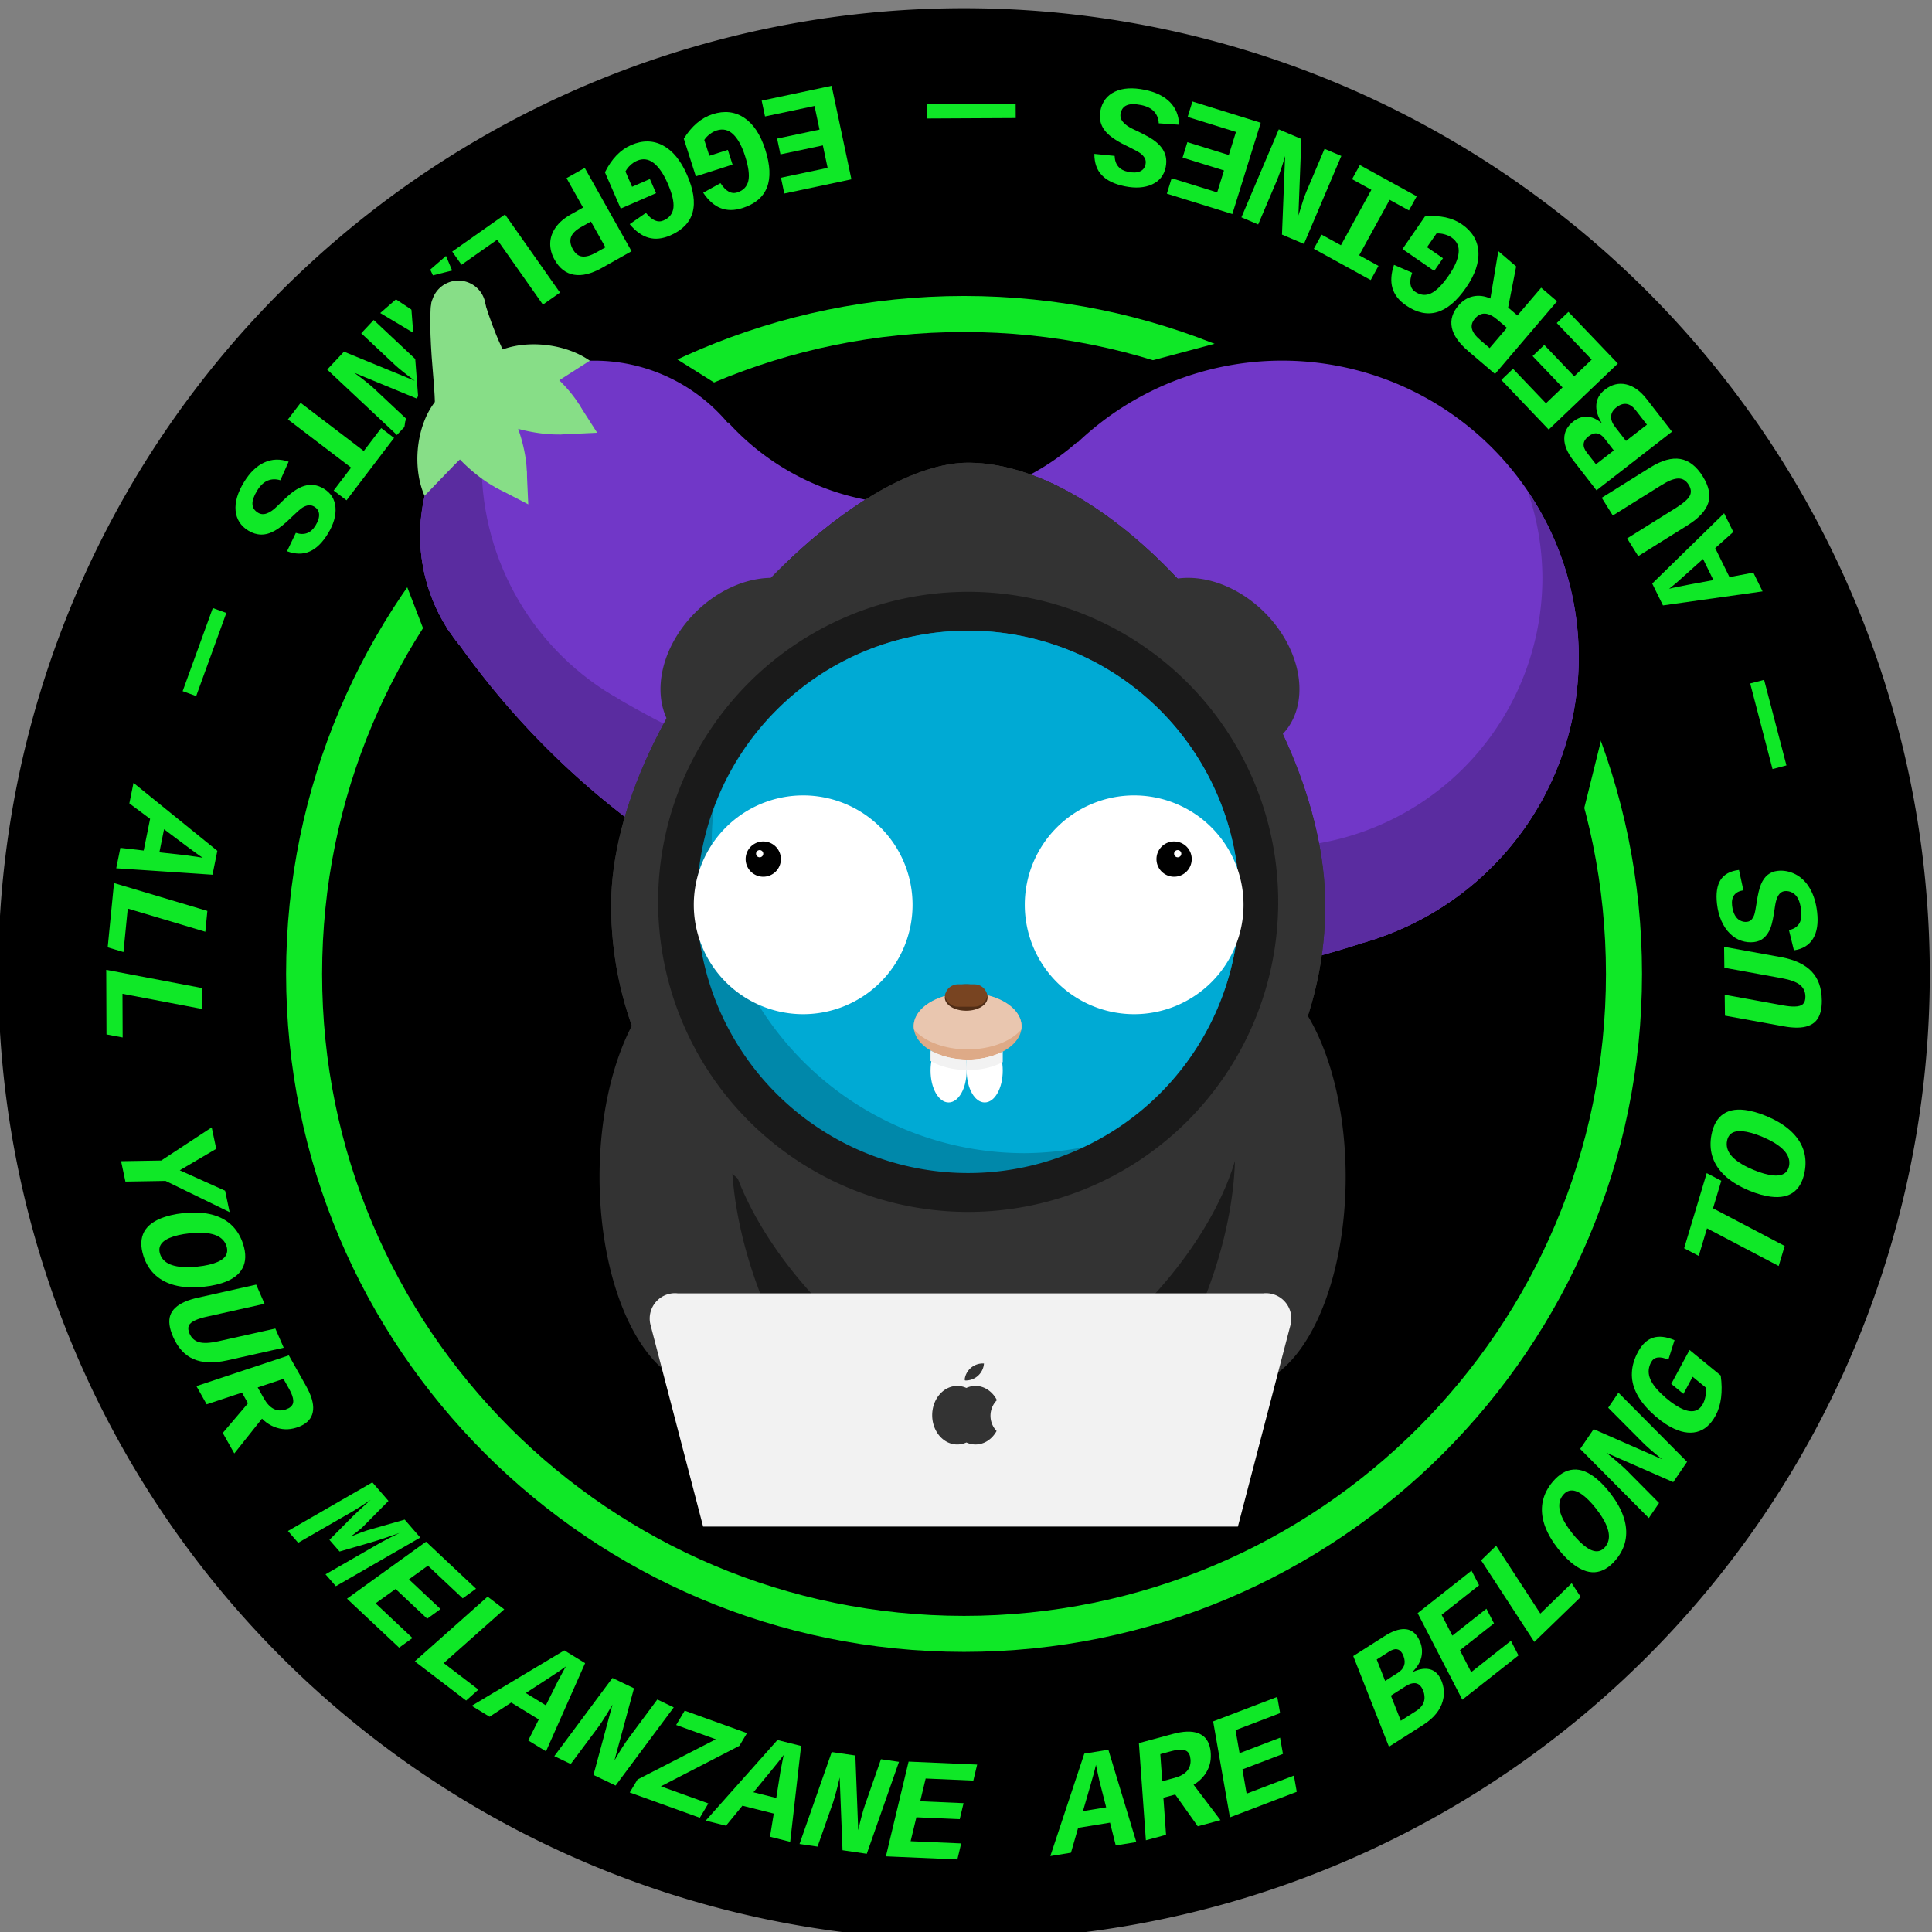<?xml version="1.0" encoding="UTF-8" standalone="no"?>
<!-- Created with Inkscape (http://www.inkscape.org/) -->

<svg
   xmlns:dc="http://purl.org/dc/elements/1.1/"
   xmlns:cc="http://creativecommons.org/ns#"
   xmlns:rdf="http://www.w3.org/1999/02/22-rdf-syntax-ns#"
   xmlns:svg="http://www.w3.org/2000/svg"
   xmlns="http://www.w3.org/2000/svg"
   xmlns:sodipodi="http://sodipodi.sourceforge.net/DTD/sodipodi-0.dtd"
   xmlns:inkscape="http://www.inkscape.org/namespaces/inkscape"
   version="1.1"
   id="svg2"
   xml:space="preserve"
   width="61.501"
   height="61.501"
   viewBox="0 0 61.501 61.501"
   sodipodi:docname="all_your_melanzane_emboldened.svg"
   inkscape:version="0.92.1 r15371"><rect x="0" y="0" width="61.501" height="61.501" fill="#808080" stroke="none"/><defs
     id="defs6" /><sodipodi:namedview
     pagecolor="#ffffff"
     bordercolor="#666666"
     borderopacity="1"
     objecttolerance="10"
     gridtolerance="10"
     guidetolerance="10"
     inkscape:pageopacity="0"
     inkscape:pageshadow="2"
     inkscape:window-width="1707"
     inkscape:window-height="937"
     id="namedview4"
     showgrid="false"
     showguides="true"
     inkscape:guide-bbox="true"
     inkscape:zoom="0.48094022"
     inkscape:cx="295.00187"
     inkscape:cy="237.33957"
     inkscape:window-x="-8"
     inkscape:window-y="-8"
     inkscape:window-maximized="1"
     inkscape:current-layer="g10"
     inkscape:snap-global="true"
     fit-margin-top="0"
     fit-margin-left="0"
     fit-margin-right="0"
     fit-margin-bottom="0"
     inkscape:snap-object-midpoints="true"><sodipodi:guide
       position="-605.299,-380.926"
       orientation="0,1"
       id="guide4771"
       inkscape:locked="false" /><sodipodi:guide
       position="198.299,-380.926"
       orientation="0,1"
       id="guide4791"
       inkscape:locked="false" /></sodipodi:namedview><g
     id="g10"
     inkscape:groupmode="layer"
     inkscape:label="CCF29012019"
     transform="matrix(1.333,0,0,-1.333,-221.087,1044.9)"><flowRoot
       xml:space="preserve"
       id="flowRoot4812"
       style="font-style:normal;font-weight:normal;font-size:40px;line-height:1;font-family:sans-serif;letter-spacing:0px;word-spacing:0px;fill:#000000;fill-opacity:1;stroke:none"><flowRegion
         id="flowRegion4814"><rect
           id="rect4816"
           width="451.271"
           height="265.927"
           x="-880.381"
           y="543.17" /></flowRegion><flowPara
         id="flowPara4818" /></flowRoot><g
       id="g5463"
       transform="translate(18.981,0.622)"
       inkscape:export-filename="C:\Users\NamZuru\Desktop\melanzane_d.png"
       inkscape:export-xdpi="400"
       inkscape:export-ydpi="400"><path
         inkscape:connector-curvature="0"
         id="path5943"
         d="m 192.96,759.99 a 23.063,23.063 0 0 0 -23.063,-23.063 23.063,23.063 0 0 0 -23.063,23.063 23.063,23.063 0 0 0 23.063,23.063 23.063,23.063 0 0 0 23.063,-23.063 z"
         style="opacity:1;vector-effect:none;fill:#000000;fill-opacity:1;stroke:none;stroke-width:17.008;stroke-linecap:round;stroke-linejoin:round;stroke-miterlimit:4;stroke-dasharray:none;stroke-dashoffset:0;stroke-opacity:1;paint-order:markers fill stroke" /><path
         inkscape:export-ydpi="400"
         inkscape:export-xdpi="400"
         sodipodi:nodetypes="cssc"
         inkscape:connector-curvature="0"
         id="circle6108"
         d="m 189.972,761.573 c 0,-11.309 -9.167,-20.476 -20.476,-20.476 -11.309,0 -20.476,9.167 -20.476,20.476 0,11.309 9.167,20.476 20.476,20.476"
         style="opacity:1;vector-effect:none;fill:none;fill-opacity:1;stroke:none;stroke-width:1.5;stroke-linecap:round;stroke-linejoin:round;stroke-miterlimit:4;stroke-dasharray:none;stroke-dashoffset:0;stroke-opacity:1;paint-order:markers fill stroke" /><g
         id="text6106-2"
         style="font-style:normal;font-weight:normal;font-size:30px;line-height:1;font-family:sans-serif;letter-spacing:0px;word-spacing:0px;fill:#0fe827;fill-opacity:1;stroke:none;stroke-width:1.729"
         transform="matrix(-0.42,0.107,0.107,0.42,159.14,420.514)"
         aria-label="ALL YOUR MELANZANE ARE BELONG TO US "><path
           inkscape:connector-curvature="0"
           id="path5291"
           style="font-style:italic;font-variant:normal;font-weight:bold;font-stretch:normal;font-size:8px;font-family:'Liberation Mono';-inkscape-font-specification:'Liberation Mono Bold Italic';fill:#0fe827;fill-opacity:1;stroke-width:1.729"
           d="m 216.02,759.251 0.057,1.147 -1.282,0.174 0.089,1.779 1.318,0.544 0.058,1.151 -5.401,-2.487 -0.067,-1.342 z m -4.477,1.738 q 0.163,0.054 0.434,0.162 0.271,0.104 2.021,0.834 l -0.065,-1.295 -1.476,0.207 -0.778,0.082 z" /><path
           inkscape:connector-curvature="0"
           id="path5293"
           style="font-style:italic;font-variant:normal;font-weight:bold;font-stretch:normal;font-size:8px;font-family:'Liberation Mono';-inkscape-font-specification:'Liberation Mono Bold Italic';fill:#0fe827;fill-opacity:1;stroke-width:1.729"
           d="m 215.938,758.432 -5.364,-0.218 -0.174,-1.139 4.457,0.182 -0.362,-2.379 0.906,0.036 z" /><path
           inkscape:connector-curvature="0"
           id="path5295"
           style="font-style:italic;font-variant:normal;font-weight:bold;font-stretch:normal;font-size:8px;font-family:'Liberation Mono';-inkscape-font-specification:'Liberation Mono Bold Italic';fill:#0fe827;fill-opacity:1;stroke-width:1.729"
           d="m 215.173,753.694 -5.358,0.33 -0.289,-1.116 4.453,-0.273 -0.603,-2.329 0.905,-0.057 z" /><path
           inkscape:connector-curvature="0"
           id="path5297"
           style="font-style:italic;font-variant:normal;font-weight:bold;font-stretch:normal;font-size:8px;font-family:'Liberation Mono';-inkscape-font-specification:'Liberation Mono Bold Italic';fill:#0fe827;fill-opacity:1;stroke-width:1.729"
           d="m 211.269,742.648 0.508,1.03 -2.135,0.582 -2.243,2.456 -0.534,-1.083 1.655,-1.643 -2.698,-0.473 -0.534,-1.083 3.846,0.796 z" /><path
           inkscape:connector-curvature="0"
           id="path5299"
           style="font-style:italic;font-variant:normal;font-weight:bold;font-stretch:normal;font-size:8px;font-family:'Liberation Mono';-inkscape-font-specification:'Liberation Mono Bold Italic';fill:#0fe827;fill-opacity:1;stroke-width:1.729"
           d="m 209.295,738.924 q 0.442,0.705 0.289,1.308 -0.158,0.601 -0.916,1.076 -0.543,0.34 -1.274,0.563 -0.737,0.222 -1.344,0.187 -0.61,-0.033 -1.094,-0.319 -0.486,-0.29 -0.822,-0.826 -0.44,-0.702 -0.294,-1.3 0.144,-0.602 0.895,-1.073 0.543,-0.34 1.283,-0.564 0.737,-0.222 1.358,-0.187 0.616,0.034 1.103,0.318 0.484,0.287 0.816,0.816 z m -3.855,0.557 q -0.814,0.51 -0.445,1.099 0.222,0.354 0.678,0.428 0.454,0.07 1.143,-0.14 0.687,-0.214 1.144,-0.5 0.841,-0.527 0.474,-1.113 -0.22,-0.351 -0.683,-0.42 -0.466,-0.067 -1.155,0.143 -0.692,0.212 -1.156,0.503 z" /><path
           inkscape:connector-curvature="0"
           id="path5301"
           style="font-style:italic;font-variant:normal;font-weight:bold;font-stretch:normal;font-size:8px;font-family:'Liberation Mono';-inkscape-font-specification:'Liberation Mono Bold Italic';fill:#0fe827;fill-opacity:1;stroke-width:1.729"
           d="m 206.616,735.014 q 0.477,0.614 0.438,1.104 -0.042,0.493 -0.594,0.922 -0.271,0.211 -0.663,0.407 l -2.913,1.479 -0.707,-0.91 2.904,-1.471 q 0.338,-0.169 0.551,-0.335 0.262,-0.204 0.292,-0.395 0.026,-0.189 -0.146,-0.411 -0.247,-0.318 -0.627,-0.329 -0.383,-0.009 -1.019,0.312 l -2.868,1.454 -0.707,-0.91 2.859,-1.452 q 1.019,-0.51 1.807,-0.381 0.783,0.128 1.394,0.915 z" /><path
           inkscape:connector-curvature="0"
           id="path5303"
           style="font-style:italic;font-variant:normal;font-weight:bold;font-stretch:normal;font-size:8px;font-family:'Liberation Mono';-inkscape-font-specification:'Liberation Mono Bold Italic';fill:#0fe827;fill-opacity:1;stroke-width:1.729"
           d="m 202.651,730.551 -0.943,1.926 0.467,0.489 1.725,-1.106 0.796,0.834 -4.518,2.898 -1.332,-1.396 q -0.62,-0.65 -0.705,-1.185 -0.087,-0.532 0.334,-0.934 0.198,-0.189 0.475,-0.329 0.271,-0.14 0.576,-0.177 0.305,-0.037 0.626,0.034 0.319,0.074 0.599,0.243 l 1.005,-2.234 z m -3.188,2.222 q -0.215,0.205 -0.138,0.455 0.071,0.25 0.368,0.561 l 0.453,0.475 1.259,-0.808 -0.475,-0.497 q -0.68,-0.712 -1.325,-0.296 z" /><path
           inkscape:connector-curvature="0"
           id="path5305"
           style="font-style:italic;font-variant:normal;font-weight:bold;font-stretch:normal;font-size:8px;font-family:'Liberation Mono';-inkscape-font-specification:'Liberation Mono Bold Italic';fill:#0fe827;fill-opacity:1;stroke-width:1.729"
           d="m 195.241,724.401 -2.475,2.41 q -0.146,0.141 -0.449,0.407 -0.305,0.269 -0.459,0.395 0.952,-0.633 1.212,-0.781 l 1.732,-1.023 0.7,0.485 -0.93,1.58 q -0.2,0.337 -0.727,1.117 0.58,-0.644 0.811,-0.868 l 2.475,-2.41 0.706,0.49 -3.844,3.746 -1.114,-0.773 0.989,-1.686 0.098,-0.155 q 0.096,-0.138 0.439,-0.571 -0.495,0.365 -0.785,0.549 l -1.861,1.086 -1.075,-0.746 3.844,-3.746 z" /><path
           inkscape:connector-curvature="0"
           id="path5307"
           style="font-style:italic;font-variant:normal;font-weight:bold;font-stretch:normal;font-size:8px;font-family:'Liberation Mono';-inkscape-font-specification:'Liberation Mono Bold Italic';fill:#0fe827;fill-opacity:1;stroke-width:1.729"
           d="m 193.764,723.392 -3.445,4.117 -3.309,-1.829 0.581,-0.696 2.301,1.272 0.828,-0.989 -2.092,-1.156 0.581,-0.696 2.092,1.156 0.873,-1.039 -2.441,-1.349 0.581,-0.696 z" /><path
           inkscape:connector-curvature="0"
           id="path5309"
           style="font-style:italic;font-variant:normal;font-weight:bold;font-stretch:normal;font-size:8px;font-family:'Liberation Mono';-inkscape-font-specification:'Liberation Mono Bold Italic';fill:#0fe827;fill-opacity:1;stroke-width:1.729"
           d="m 189.291,720.968 -3.007,4.446 -1.06,-0.452 2.5,-3.694 -2.214,-0.943 0.507,-0.752 z" /><path
           inkscape:connector-curvature="0"
           id="path5311"
           style="font-style:italic;font-variant:normal;font-weight:bold;font-stretch:normal;font-size:8px;font-family:'Liberation Mono';-inkscape-font-specification:'Liberation Mono Bold Italic';fill:#0fe827;fill-opacity:1;stroke-width:1.729"
           d="m 181.061,717.948 1.097,0.34 -0.277,1.264 1.701,0.527 0.964,-1.051 1.101,0.341 -4.19,4.218 -1.284,-0.398 z m 0.095,4.802 q 0.107,-0.134 0.301,-0.352 0.191,-0.219 1.477,-1.612 l -1.239,-0.384 -0.313,1.457 -0.19,0.759 z" /><path
           inkscape:connector-curvature="0"
           id="path5313"
           style="font-style:italic;font-variant:normal;font-weight:bold;font-stretch:normal;font-size:8px;font-family:'Liberation Mono';-inkscape-font-specification:'Liberation Mono Bold Italic';fill:#0fe827;fill-opacity:1;stroke-width:1.729"
           d="m 178.206,717.333 -0.057,4.013 0.152,-0.519 q 0.195,-0.614 0.273,-0.806 l 0.995,-2.414 0.984,0.198 -2.041,4.965 -1.291,-0.259 0.062,-4.119 q -0.253,0.901 -0.445,1.365 l -1.015,2.474 -0.984,-0.198 2.041,-4.965 z" /><path
           inkscape:connector-curvature="0"
           id="path5315"
           style="font-style:italic;font-variant:normal;font-weight:bold;font-stretch:normal;font-size:8px;font-family:'Liberation Mono';-inkscape-font-specification:'Liberation Mono Bold Italic';fill:#0fe827;fill-opacity:1;stroke-width:1.729"
           d="m 171.945,716.494 4.086,0.396 -0.238,0.797 -3.635,3.215 2.313,0.224 -0.262,0.881 -3.631,-0.352 0.233,-0.782 3.641,-3.231 -2.768,-0.268 z" /><path
           inkscape:connector-curvature="0"
           id="path5317"
           style="font-style:italic;font-variant:normal;font-weight:bold;font-stretch:normal;font-size:8px;font-family:'Liberation Mono';-inkscape-font-specification:'Liberation Mono Bold Italic';fill:#0fe827;fill-opacity:1;stroke-width:1.729"
           d="m 166.792,716.438 1.148,-0.004 0.114,1.289 1.781,-0.007 0.604,-1.291 1.152,-0.004 -2.733,5.28 -1.344,0.005 z m 1.529,4.553 q 0.062,-0.16 0.182,-0.426 0.116,-0.266 0.926,-1.98 l -1.297,0.005 0.139,1.484 0.046,0.781 z" /><path
           inkscape:connector-curvature="0"
           id="path5319"
           style="font-style:italic;font-variant:normal;font-weight:bold;font-stretch:normal;font-size:8px;font-family:'Liberation Mono';-inkscape-font-specification:'Liberation Mono Bold Italic';fill:#0fe827;fill-opacity:1;stroke-width:1.729"
           d="m 163.884,716.701 1.142,3.847 -0.01,-0.541 q 0.003,-0.644 0.021,-0.851 l 0.23,-2.601 0.998,-0.105 -0.469,5.347 -1.309,0.137 -1.168,-3.951 q 0.027,0.936 -0.018,1.436 l -0.231,2.664 -0.998,0.105 0.469,-5.347 z" /><path
           inkscape:connector-curvature="0"
           id="path5321"
           style="font-style:italic;font-variant:normal;font-weight:bold;font-stretch:normal;font-size:8px;font-family:'Liberation Mono';-inkscape-font-specification:'Liberation Mono Bold Italic';fill:#0fe827;fill-opacity:1;stroke-width:1.729"
           d="m 161.485,716.965 0.077,5.367 -3.701,0.774 -0.014,-0.907 2.573,-0.538 -0.018,-1.289 -2.34,0.489 -0.014,-0.907 2.34,-0.489 -0.017,-1.357 -2.73,0.571 -0.014,-0.907 z" /><path
           inkscape:connector-curvature="0"
           id="path5323"
           style="font-style:italic;font-variant:normal;font-weight:bold;font-stretch:normal;font-size:8px;font-family:'Liberation Mono';-inkscape-font-specification:'Liberation Mono Bold Italic';fill:#0fe827;fill-opacity:1;stroke-width:1.729"
           d="m 148.308,721.133 1.053,-0.459 0.615,1.138 1.633,-0.711 0.044,-1.425 1.056,-0.46 -0.42,5.931 -1.232,0.537 z m 3.206,3.576 q -0.007,-0.172 -0.002,-0.464 0.001,-0.29 0.067,-2.185 l -1.189,0.518 0.715,1.308 0.351,0.699 z" /><path
           inkscape:connector-curvature="0"
           id="path5325"
           style="font-style:italic;font-variant:normal;font-weight:bold;font-stretch:normal;font-size:8px;font-family:'Liberation Mono';-inkscape-font-specification:'Liberation Mono Bold Italic';fill:#0fe827;fill-opacity:1;stroke-width:1.729"
           d="m 145.243,722.812 1.634,1.389 0.589,-0.332 -0.647,-1.945 1.004,-0.565 1.694,5.094 -1.681,0.947 q -0.783,0.441 -1.322,0.39 -0.538,-0.047 -0.823,-0.554 -0.134,-0.238 -0.202,-0.541 -0.069,-0.297 -0.03,-0.602 0.039,-0.305 0.187,-0.599 0.15,-0.291 0.384,-0.521 l -1.917,-1.525 z m 1.367,3.637 q 0.146,0.259 0.407,0.246 0.26,-0.008 0.635,-0.218 l 0.572,-0.322 -0.472,-1.42 -0.599,0.337 q -0.858,0.483 -0.614,1.211 z" /><path
           inkscape:connector-curvature="0"
           id="path5327"
           style="font-style:italic;font-variant:normal;font-weight:bold;font-stretch:normal;font-size:8px;font-family:'Liberation Mono';-inkscape-font-specification:'Liberation Mono Bold Italic';fill:#0fe827;fill-opacity:1;stroke-width:1.729"
           d="m 143.647,723.726 2.201,4.896 -3.09,2.18 -0.373,-0.827 2.148,-1.515 -0.528,-1.176 -1.953,1.378 -0.373,-0.827 1.953,-1.378 -0.554,-1.239 -2.279,1.608 -0.373,-0.827 z" /><path
           inkscape:connector-curvature="0"
           id="path5329"
           style="font-style:italic;font-variant:normal;font-weight:bold;font-stretch:normal;font-size:8px;font-family:'Liberation Mono';-inkscape-font-specification:'Liberation Mono Bold Italic';fill:#0fe827;fill-opacity:1;stroke-width:1.729"
           d="m 134.56,731.319 1.557,-1.657 3.14,4.354 -1.404,1.495 q -0.5,0.532 -0.953,0.638 -0.45,0.108 -0.82,-0.24 -0.407,-0.383 -0.467,-0.9 -0.058,-0.515 0.285,-1.067 -0.433,0.37 -0.819,0.404 -0.386,0.04 -0.696,-0.252 -0.228,-0.214 -0.379,-0.549 -0.149,-0.333 -0.138,-0.72 0.007,-0.384 0.186,-0.769 0.179,-0.384 0.51,-0.737 z m 2.138,3.526 q 0.322,0.302 0.699,-0.099 l 0.559,-0.595 -0.742,-1.03 -0.564,0.601 q -0.439,0.467 -0.072,0.983 0.066,0.089 0.12,0.14 z m -1.519,-1.578 q 0.188,0.177 0.408,0.142 0.22,-0.035 0.453,-0.282 l 0.669,-0.712 -0.872,-1.205 -0.687,0.732 q -0.209,0.222 -0.265,0.453 -0.059,0.234 0.031,0.469 0.087,0.238 0.264,0.404 z" /><path
           inkscape:connector-curvature="0"
           id="path5331"
           style="font-style:italic;font-variant:normal;font-weight:bold;font-stretch:normal;font-size:8px;font-family:'Liberation Mono';-inkscape-font-specification:'Liberation Mono Bold Italic';fill:#0fe827;fill-opacity:1;stroke-width:1.729"
           d="m 132.839,733.169 3.563,4.015 -2.298,3.003 -0.603,-0.678 1.598,-2.088 -0.856,-0.965 -1.453,1.899 -0.603,-0.678 1.453,-1.899 -0.899,-1.017 -1.695,2.215 -0.603,-0.678 z" /><path
           inkscape:connector-curvature="0"
           id="path5333"
           style="font-style:italic;font-variant:normal;font-weight:bold;font-stretch:normal;font-size:8px;font-family:'Liberation Mono';-inkscape-font-specification:'Liberation Mono Bold Italic';fill:#0fe827;fill-opacity:1;stroke-width:1.729"
           d="m 129.781,737.235 3.951,3.634 -0.604,0.981 -3.283,-3.021 -1.261,2.049 -0.668,-0.613 z" /><path
           inkscape:connector-curvature="0"
           id="path5335"
           style="font-style:italic;font-variant:normal;font-weight:bold;font-stretch:normal;font-size:8px;font-family:'Liberation Mono';-inkscape-font-specification:'Liberation Mono Bold Italic';fill:#0fe827;fill-opacity:1;stroke-width:1.729"
           d="m 126.551,742.717 q 0.362,-0.749 0.953,-0.941 0.593,-0.186 1.399,0.203 0.577,0.279 1.155,0.779 0.58,0.506 0.874,1.038 0.297,0.534 0.312,1.096 0.013,0.566 -0.262,1.136 -0.36,0.746 -0.945,0.941 -0.586,0.198 -1.385,-0.187 -0.577,-0.279 -1.16,-0.786 -0.58,-0.506 -0.881,-1.05 -0.299,-0.539 -0.317,-1.103 -0.015,-0.562 0.257,-1.125 z m 2.523,2.967 q 0.865,0.418 1.168,-0.208 0.182,-0.376 0.001,-0.802 -0.182,-0.422 -0.727,-0.893 -0.546,-0.468 -1.032,-0.702 -0.893,-0.432 -1.194,0.191 -0.18,0.373 0.007,0.802 0.191,0.431 0.736,0.902 0.548,0.473 1.041,0.711 z" /><path
           inkscape:connector-curvature="0"
           id="path5337"
           style="font-style:italic;font-variant:normal;font-weight:bold;font-stretch:normal;font-size:8px;font-family:'Liberation Mono';-inkscape-font-specification:'Liberation Mono Bold Italic';fill:#0fe827;fill-opacity:1;stroke-width:1.729"
           d="m 124.537,747.656 3.959,0.654 -0.491,-0.228 q -0.578,-0.284 -0.756,-0.39 l -2.239,-1.343 0.342,-0.944 4.605,2.758 -0.449,1.238 -4.064,-0.675 q 0.854,0.384 1.283,0.644 l 2.295,1.372 -0.342,0.944 -4.605,-2.758 z" /><path
           inkscape:connector-curvature="0"
           id="path5339"
           style="font-style:italic;font-variant:normal;font-weight:bold;font-stretch:normal;font-size:8px;font-family:'Liberation Mono';-inkscape-font-specification:'Liberation Mono Bold Italic';fill:#0fe827;fill-opacity:1;stroke-width:1.729"
           d="m 123.182,751.782 q 0.205,-0.818 0.786,-1.128 0.585,-0.309 1.452,-0.091 0.61,0.153 1.279,0.538 0.672,0.39 1.048,0.846 0.381,0.458 0.489,1.004 0.113,0.548 -0.047,1.184 -0.17,0.678 -0.61,0.955 -0.44,0.276 -1.181,0.163 l 0.065,-1.127 q 0.762,0.126 0.886,-0.37 0.111,-0.443 -0.121,-0.82 -0.229,-0.371 -0.853,-0.725 -0.624,-0.354 -1.155,-0.486 -1.012,-0.253 -1.203,0.512 -0.052,0.208 -0.032,0.467 0.024,0.26 0.102,0.444 l 0.847,0.397 0.26,-1.038 0.786,0.366 -0.516,2.061 -2.012,-0.939 q -0.509,-1.263 -0.271,-2.214 z" /><path
           inkscape:connector-curvature="0"
           id="path5341"
           style="font-style:italic;font-variant:normal;font-weight:bold;font-stretch:normal;font-size:8px;font-family:'Liberation Mono';-inkscape-font-specification:'Liberation Mono Bold Italic';fill:#0fe827;fill-opacity:1;stroke-width:1.729"
           d="m 126.137,762.817 -4.339,-1.036 0.049,-1.151 4.339,1.036 0.067,-1.585 0.883,0.209 -0.183,4.32 -0.883,-0.209 z" /><path
           inkscape:connector-curvature="0"
           id="path5343"
           style="font-style:italic;font-variant:normal;font-weight:bold;font-stretch:normal;font-size:8px;font-family:'Liberation Mono';-inkscape-font-specification:'Liberation Mono Bold Italic';fill:#0fe827;fill-opacity:1;stroke-width:1.729"
           d="m 121.74,765.992 q -0.048,-0.831 0.375,-1.286 0.428,-0.451 1.321,-0.503 0.64,-0.037 1.388,0.119 0.753,0.16 1.268,0.482 0.519,0.322 0.806,0.806 0.287,0.488 0.323,1.12 0.048,0.827 -0.368,1.281 -0.416,0.458 -1.301,0.51 -0.64,0.037 -1.396,-0.123 -0.753,-0.16 -1.28,-0.489 -0.524,-0.326 -0.814,-0.81 -0.286,-0.484 -0.322,-1.108 z m 3.648,1.366 q 0.959,-0.056 0.919,-0.75 -0.024,-0.417 -0.389,-0.701 -0.364,-0.28 -1.069,-0.427 -0.705,-0.143 -1.243,-0.112 -0.991,0.057 -0.951,0.748 0.024,0.413 0.396,0.697 0.376,0.283 1.081,0.43 0.709,0.147 1.255,0.115 z" /><path
           inkscape:connector-curvature="0"
           id="path5345"
           style="font-style:italic;font-variant:normal;font-weight:bold;font-stretch:normal;font-size:8px;font-family:'Liberation Mono';-inkscape-font-specification:'Liberation Mono Bold Italic';fill:#0fe827;fill-opacity:1;stroke-width:1.729"
           d="m 123.161,775.417 q -0.201,-0.751 0.026,-1.188 0.231,-0.438 0.906,-0.618 0.332,-0.089 0.769,-0.117 l 3.259,-0.228 0.298,1.113 -3.247,0.225 q -0.378,0.024 -0.638,0.094 -0.321,0.086 -0.422,0.25 -0.098,0.164 -0.025,0.435 0.104,0.389 0.45,0.547 0.349,0.157 1.06,0.109 l 3.208,-0.223 0.298,1.113 -3.199,0.225 q -1.137,0.073 -1.813,-0.352 -0.671,-0.423 -0.928,-1.385 z" /><path
           inkscape:connector-curvature="0"
           id="path5347"
           style="font-style:italic;font-variant:normal;font-weight:bold;font-stretch:normal;font-size:8px;font-family:'Liberation Mono';-inkscape-font-specification:'Liberation Mono Bold Italic';fill:#0fe827;fill-opacity:1;stroke-width:1.729"
           d="m 124.607,780.046 q -0.327,-0.858 -0.144,-1.466 0.184,-0.605 0.865,-0.889 l 0.542,1.018 q -0.336,0.149 -0.451,0.452 -0.111,0.301 0.066,0.765 0.138,0.361 0.31,0.563 0.178,0.204 0.4,0.261 0.226,0.056 0.438,-0.025 0.387,-0.147 0.304,-0.926 -0.102,-0.893 -0.056,-1.245 0.05,-0.353 0.215,-0.6 0.165,-0.247 0.479,-0.366 0.325,-0.124 0.681,-0.1 0.359,0.022 0.708,0.224 0.348,0.202 0.632,0.562 0.285,0.364 0.467,0.842 0.311,0.818 0.138,1.339 -0.17,0.52 -0.847,0.782 l -0.512,-1.026 q 0.657,-0.283 0.394,-0.973 -0.113,-0.296 -0.274,-0.468 -0.158,-0.174 -0.359,-0.219 -0.201,-0.045 -0.38,0.023 -0.146,0.056 -0.213,0.177 -0.065,0.125 -0.083,0.299 -0.012,0.176 0.04,0.687 0.07,0.68 0.015,1.039 -0.054,0.363 -0.233,0.595 -0.176,0.23 -0.464,0.34 -0.482,0.183 -1.014,0.06 -0.532,-0.124 -0.965,-0.569 -0.428,-0.443 -0.699,-1.155 z" /></g><path
         inkscape:connector-curvature="0"
         id="circle5829"
         d="m 169.898,776.181 c -8.936,0 -16.19,-7.254 -16.19,-16.19 0,-8.936 7.254,-16.19 16.19,-16.19 8.936,0 16.19,7.253 16.19,16.19 0,8.936 -7.253,16.19 -16.19,16.19 z m 0,-0.861 c 8.471,0 15.329,-6.858 15.329,-15.33 0,-8.471 -6.858,-15.329 -15.329,-15.329 -8.471,0 -15.33,6.858 -15.33,15.329 0,8.471 6.858,15.33 15.33,15.33 z"
         style="color:#000000;font-style:normal;font-variant:normal;font-weight:normal;font-stretch:normal;font-size:medium;line-height:normal;font-family:sans-serif;font-variant-ligatures:normal;font-variant-position:normal;font-variant-caps:normal;font-variant-numeric:normal;font-variant-alternates:normal;font-feature-settings:normal;text-indent:0;text-align:start;text-decoration:none;text-decoration-line:none;text-decoration-style:solid;text-decoration-color:#000000;letter-spacing:normal;word-spacing:normal;text-transform:none;writing-mode:lr-tb;direction:ltr;text-orientation:mixed;dominant-baseline:auto;baseline-shift:baseline;text-anchor:start;white-space:normal;shape-padding:0;clip-rule:nonzero;display:inline;overflow:visible;visibility:visible;opacity:1;isolation:auto;mix-blend-mode:normal;color-interpolation:sRGB;color-interpolation-filters:linearRGB;solid-color:#000000;solid-opacity:1;vector-effect:none;fill:#0fe827;fill-opacity:1;fill-rule:nonzero;stroke:none;stroke-width:1.984;stroke-linecap:round;stroke-linejoin:round;stroke-miterlimit:4;stroke-dasharray:none;stroke-dashoffset:0;stroke-opacity:1;paint-order:markers fill stroke;color-rendering:auto;image-rendering:auto;shape-rendering:auto;text-rendering:auto;enable-background:accumulate" /><g
         id="text6198"
         style="font-style:normal;font-weight:normal;font-size:30px;line-height:1;font-family:sans-serif;letter-spacing:0px;word-spacing:0px;fill:#0fe827;fill-opacity:1;stroke:none;stroke-width:1.729"
         transform="matrix(0.398,-0.171,-0.171,-0.398,233.495,1093.843)"
         aria-label="      — AUBERGINES — EGGPLANTS —"><path
           inkscape:connector-curvature="0"
           id="path5246"
           style="font-style:normal;font-variant:normal;font-weight:bold;font-stretch:normal;font-size:8px;font-family:'Liberation Mono';-inkscape-font-specification:'Liberation Mono Bold';fill:#0fe827;fill-opacity:1;stroke-width:1.729"
           d="m 206.464,737.606 -0.626,0.487 -2.993,-3.848 0.626,-0.487 z" /><path
           inkscape:connector-curvature="0"
           id="path5248"
           style="font-style:normal;font-variant:normal;font-weight:bold;font-stretch:normal;font-size:8px;font-family:'Liberation Mono';-inkscape-font-specification:'Liberation Mono Bold';fill:#0fe827;fill-opacity:1;stroke-width:1.729"
           d="m 197.819,726.189 0.873,0.747 -0.565,1.213 1.354,1.158 1.111,-0.746 0.876,0.749 -4.74,2.879 -1.021,-0.874 z m -1.141,5.023 q 0.13,-0.104 0.409,-0.298 0.273,-0.193 1.645,-1.106 l -0.985,-0.843 q -0.699,1.52 -0.842,1.814 -0.146,0.291 -0.227,0.433 z" /><path
           inkscape:connector-curvature="0"
           id="path5250"
           style="font-style:normal;font-variant:normal;font-weight:bold;font-stretch:normal;font-size:8px;font-family:'Liberation Mono';-inkscape-font-specification:'Liberation Mono Bold';fill:#0fe827;fill-opacity:1;stroke-width:1.729"
           d="m 195.94,724.791 q 0.79,0.548 0.851,1.227 0.061,0.679 -0.562,1.578 l -1.828,2.635 -0.947,-0.657 1.821,-2.625 q 0.39,-0.562 0.424,-0.885 0.029,-0.322 -0.299,-0.549 -0.334,-0.232 -0.656,-0.089 -0.322,0.142 -0.714,0.707 l -1.799,2.593 -0.947,-0.657 1.795,-2.587 q 0.637,-0.918 1.344,-1.088 0.702,-0.169 1.517,0.396 z" /><path
           inkscape:connector-curvature="0"
           id="path5252"
           style="font-style:normal;font-variant:normal;font-weight:bold;font-stretch:normal;font-size:8px;font-family:'Liberation Mono';-inkscape-font-specification:'Liberation Mono Bold';fill:#0fe827;fill-opacity:1;stroke-width:1.729"
           d="m 189.091,722.528 q 0.342,-0.619 0.959,-0.733 0.617,-0.114 1.365,0.299 l 1.99,1.1 -2.549,4.612 -1.795,-0.992 q -0.745,-0.412 -0.962,-0.924 -0.222,-0.511 0.088,-1.072 0.217,-0.393 0.592,-0.539 0.373,-0.142 0.896,0.018 -0.551,-0.385 -0.696,-0.84 -0.149,-0.457 0.112,-0.929 z m 0.187,2.714 q -0.302,0.547 0.269,0.863 l 0.715,0.395 0.603,-1.091 -0.721,-0.399 q -0.564,-0.312 -0.865,0.232 z m 0.781,-2.068 q -0.166,0.301 -0.074,0.562 0.09,0.264 0.436,0.455 l 0.855,0.472 0.707,-1.279 -0.879,-0.486 q -0.684,-0.378 -1.045,0.275 z" /><path
           inkscape:connector-curvature="0"
           id="path5254"
           style="font-style:normal;font-variant:normal;font-weight:bold;font-stretch:normal;font-size:8px;font-family:'Liberation Mono';-inkscape-font-specification:'Liberation Mono Bold';fill:#0fe827;fill-opacity:1;stroke-width:1.729"
           d="m 189.179,720.921 -2.066,4.848 -3.479,-1.482 0.349,-0.819 2.418,1.031 0.496,-1.164 -2.199,-0.937 0.349,-0.819 2.199,0.937 0.522,-1.225 -2.566,-1.093 0.349,-0.819 z" /><path
           inkscape:connector-curvature="0"
           id="path5256"
           style="font-style:normal;font-variant:normal;font-weight:bold;font-stretch:normal;font-size:8px;font-family:'Liberation Mono';-inkscape-font-specification:'Liberation Mono Bold';fill:#0fe827;fill-opacity:1;stroke-width:1.729"
           d="m 181.915,718.213 0.487,2.257 0.645,0.2 0.596,-1.922 1.101,0.341 -1.56,5.033 -1.843,-0.571 q -0.985,-0.305 -1.355,-0.841 -0.37,-0.536 -0.145,-1.26 0.158,-0.511 0.546,-0.784 0.387,-0.273 0.921,-0.267 l -0.63,-2.571 z m -0.953,3.537 q -0.109,0.351 0.072,0.587 0.179,0.24 0.687,0.397 l 0.627,0.194 0.435,-1.403 -0.657,-0.204 q -0.94,-0.291 -1.163,0.429 z" /><path
           inkscape:connector-curvature="0"
           id="path5258"
           style="font-style:normal;font-variant:normal;font-weight:bold;font-stretch:normal;font-size:8px;font-family:'Liberation Mono';-inkscape-font-specification:'Liberation Mono Bold';fill:#0fe827;fill-opacity:1;stroke-width:1.729"
           d="m 176.207,717.668 q 1.088,-0.598 2.046,-0.406 1,0.201 1.422,1.015 0.421,0.818 0.165,2.097 -0.53,2.639 -2.667,2.209 -0.689,-0.138 -1.054,-0.582 -0.365,-0.444 -0.426,-1.209 l 1.091,0.004 q 0.051,0.795 0.557,0.897 0.517,0.104 0.845,-0.261 0.324,-0.365 0.51,-1.288 0.172,-0.854 0.008,-1.369 -0.164,-0.515 -0.688,-0.62 -0.203,-0.041 -0.433,-0.007 -0.234,0.033 -0.421,0.131 l -0.181,0.9 1.049,0.211 -0.168,0.835 -2.083,-0.418 z" /><path
           inkscape:connector-curvature="0"
           id="path5260"
           style="font-style:normal;font-variant:normal;font-weight:bold;font-stretch:normal;font-size:8px;font-family:'Liberation Mono';-inkscape-font-specification:'Liberation Mono Bold';fill:#0fe827;fill-opacity:1;stroke-width:1.729"
           d="m 174.844,722.069 -3.561,-0.345 0.086,-0.886 1.209,0.117 0.336,-3.472 -1.209,-0.117 0.086,-0.886 3.561,0.345 -0.086,0.886 -1.209,-0.117 -0.336,3.472 1.209,0.117 z" /><path
           inkscape:connector-curvature="0"
           id="path5262"
           style="font-style:normal;font-variant:normal;font-weight:bold;font-stretch:normal;font-size:8px;font-family:'Liberation Mono';-inkscape-font-specification:'Liberation Mono Bold';fill:#0fe827;fill-opacity:1;stroke-width:1.729"
           d="m 168.261,716.432 1.515,3.939 q -0.113,-0.984 -0.115,-1.382 l -0.01,-2.562 1.004,-0.004 0.021,5.269 -1.316,0.005 -1.551,-4.045 q 0.113,0.918 0.115,1.425 l 0.01,2.625 -1.004,0.004 -0.021,-5.269 z" /><path
           inkscape:connector-curvature="0"
           id="path5264"
           style="font-style:normal;font-variant:normal;font-weight:bold;font-stretch:normal;font-size:8px;font-family:'Liberation Mono';-inkscape-font-specification:'Liberation Mono Bold';fill:#0fe827;fill-opacity:1;stroke-width:1.729"
           d="m 165.85,716.495 0.549,5.241 -3.761,0.394 -0.093,-0.886 2.615,-0.274 -0.132,-1.259 -2.378,0.249 -0.093,-0.886 2.378,-0.249 -0.139,-1.325 -2.774,0.291 -0.093,-0.886 z" /><path
           inkscape:connector-curvature="0"
           id="path5266"
           style="font-style:normal;font-variant:normal;font-weight:bold;font-stretch:normal;font-size:8px;font-family:'Liberation Mono';-inkscape-font-specification:'Liberation Mono Bold';fill:#0fe827;fill-opacity:1;stroke-width:1.729"
           d="m 157.465,719.366 q -0.154,-0.734 0.321,-1.272 0.471,-0.534 1.469,-0.742 0.899,-0.188 1.544,0.072 0.645,0.26 0.957,0.949 l -1.06,0.369 q -0.163,-0.341 -0.486,-0.493 -0.322,-0.148 -0.808,-0.047 -0.505,0.106 -0.712,0.317 -0.211,0.212 -0.14,0.552 0.053,0.252 0.303,0.38 0.251,0.131 0.681,0.145 0.864,0.027 1.234,0.101 0.368,0.079 0.609,0.22 0.241,0.141 0.403,0.363 0.159,0.226 0.223,0.532 0.14,0.669 -0.314,1.171 -0.458,0.503 -1.337,0.687 -0.856,0.179 -1.409,-0.06 -0.552,-0.236 -0.842,-0.917 l 1.07,-0.34 q 0.315,0.665 1.037,0.513 0.405,-0.085 0.587,-0.282 0.183,-0.194 0.124,-0.477 -0.039,-0.187 -0.169,-0.292 -0.129,-0.101 -0.323,-0.152 -0.197,-0.046 -0.774,-0.074 -0.756,-0.025 -1.187,-0.163 -0.431,-0.133 -0.675,-0.402 -0.244,-0.268 -0.325,-0.658 z" /><path
           inkscape:connector-curvature="0"
           id="path5268"
           style="font-style:normal;font-variant:normal;font-weight:bold;font-stretch:normal;font-size:8px;font-family:'Liberation Mono';-inkscape-font-specification:'Liberation Mono Bold';fill:#0fe827;fill-opacity:1;stroke-width:1.729"
           d="m 153.021,720.861 0.317,0.727 -4.469,1.947 -0.317,-0.727 z" /><path
           inkscape:connector-curvature="0"
           id="path5270"
           style="font-style:normal;font-variant:normal;font-weight:bold;font-stretch:normal;font-size:8px;font-family:'Liberation Mono';-inkscape-font-specification:'Liberation Mono Bold';fill:#0fe827;fill-opacity:1;stroke-width:1.729"
           d="m 143.311,723.962 3.038,4.306 -3.09,2.18 -0.513,-0.728 2.148,-1.515 -0.73,-1.034 -1.953,1.378 -0.513,-0.728 1.953,-1.378 -0.768,-1.088 -2.279,1.608 -0.513,-0.728 z" /><path
           inkscape:connector-curvature="0"
           id="path5272"
           style="font-style:normal;font-variant:normal;font-weight:bold;font-stretch:normal;font-size:8px;font-family:'Liberation Mono';-inkscape-font-specification:'Liberation Mono Bold';fill:#0fe827;fill-opacity:1;stroke-width:1.729"
           d="m 136.974,729.857 q 0.191,-1.227 0.928,-1.868 0.769,-0.669 1.672,-0.506 0.905,0.166 1.761,1.15 1.766,2.031 0.121,3.461 -0.531,0.461 -1.105,0.479 -0.574,0.018 -1.218,-0.401 l 0.669,-0.861 q 0.661,0.445 1.05,0.107 0.398,-0.346 0.31,-0.828 -0.091,-0.48 -0.709,-1.19 -0.571,-0.657 -1.079,-0.842 -0.508,-0.185 -0.912,0.166 -0.156,0.136 -0.27,0.338 -0.117,0.205 -0.153,0.413 l 0.602,0.693 0.808,-0.702 0.559,0.643 -1.604,1.394 z" /><path
           inkscape:connector-curvature="0"
           id="path5274"
           style="font-style:normal;font-variant:normal;font-weight:bold;font-stretch:normal;font-size:8px;font-family:'Liberation Mono';-inkscape-font-specification:'Liberation Mono Bold';fill:#0fe827;fill-opacity:1;stroke-width:1.729"
           d="m 133.712,733.277 q 0.066,-1.24 0.735,-1.952 0.698,-0.743 1.612,-0.672 0.917,0.074 1.868,0.967 1.961,1.843 0.469,3.431 -0.481,0.512 -1.051,0.588 -0.57,0.076 -1.252,-0.276 l 0.579,-0.924 q 0.703,0.376 1.056,2.8e-4 0.361,-0.384 0.225,-0.855 -0.139,-0.468 -0.825,-1.113 -0.635,-0.596 -1.159,-0.729 -0.524,-0.133 -0.89,0.257 -0.142,0.151 -0.235,0.364 -0.096,0.216 -0.111,0.426 l 0.669,0.629 0.733,-0.78 0.621,0.583 -1.455,1.549 z" /><path
           inkscape:connector-curvature="0"
           id="path5276"
           style="font-style:normal;font-variant:normal;font-weight:bold;font-stretch:normal;font-size:8px;font-family:'Liberation Mono';-inkscape-font-specification:'Liberation Mono Bold';fill:#0fe827;fill-opacity:1;stroke-width:1.729"
           d="m 133.068,738.804 q -0.416,-0.318 -0.587,-0.749 -0.169,-0.429 -0.064,-0.919 0.102,-0.487 0.485,-0.987 l 0.468,-0.611 -1.477,-1.13 0.7,-0.915 4.185,3.202 -1.139,1.489 q -0.61,0.797 -1.266,0.954 -0.656,0.162 -1.304,-0.334 z m 0.69,-0.933 q 0.338,0.259 0.638,0.163 0.3,-0.09 0.611,-0.496 l 0.361,-0.472 -1.294,-0.99 -0.38,0.496 q -0.313,0.409 -0.291,0.727 0.026,0.32 0.355,0.571 z" /><path
           inkscape:connector-curvature="0"
           id="path5278"
           style="font-style:normal;font-variant:normal;font-weight:bold;font-stretch:normal;font-size:8px;font-family:'Liberation Mono';-inkscape-font-specification:'Liberation Mono Bold';fill:#0fe827;fill-opacity:1;stroke-width:1.729"
           d="m 129.566,737.585 4.487,2.762 -0.604,0.981 -3.729,-2.295 -1.261,2.049 -0.758,-0.467 z" /><path
           inkscape:connector-curvature="0"
           id="path5280"
           style="font-style:normal;font-variant:normal;font-weight:bold;font-stretch:normal;font-size:8px;font-family:'Liberation Mono';-inkscape-font-specification:'Liberation Mono Bold';fill:#0fe827;fill-opacity:1;stroke-width:1.729"
           d="m 125.393,745.294 0.499,-1.034 1.317,0.237 0.775,-1.604 -1.004,-0.884 0.501,-1.038 3.992,3.85 -0.584,1.21 z m 5.148,-0.177 q -0.134,-0.1 -0.392,-0.32 -0.256,-0.215 -1.489,-1.309 l -0.564,1.168 q 1.648,0.288 1.969,0.352 0.319,0.067 0.477,0.109 z" /><path
           inkscape:connector-curvature="0"
           id="path5282"
           style="font-style:normal;font-variant:normal;font-weight:bold;font-stretch:normal;font-size:8px;font-family:'Liberation Mono';-inkscape-font-specification:'Liberation Mono Bold';fill:#0fe827;fill-opacity:1;stroke-width:1.729"
           d="m 124.397,748.041 4.22,-0.066 q -0.963,-0.233 -1.337,-0.368 l -2.409,-0.873 0.342,-0.944 4.954,1.796 -0.449,1.238 -4.331,0.063 q 0.9,0.21 1.378,0.383 l 2.468,0.895 -0.342,0.944 -4.954,-1.796 z" /><path
           inkscape:connector-curvature="0"
           id="path5284"
           style="font-style:normal;font-variant:normal;font-weight:bold;font-stretch:normal;font-size:8px;font-family:'Liberation Mono';-inkscape-font-specification:'Liberation Mono Bold';fill:#0fe827;fill-opacity:1;stroke-width:1.729"
           d="m 127.282,753.759 -4.248,-1.064 0.28,-1.118 4.248,1.064 0.385,-1.538 0.864,0.216 -1.05,4.195 -0.864,-0.216 z" /><path
           inkscape:connector-curvature="0"
           id="path5286"
           style="font-style:normal;font-variant:normal;font-weight:bold;font-stretch:normal;font-size:8px;font-family:'Liberation Mono';-inkscape-font-specification:'Liberation Mono Bold';fill:#0fe827;fill-opacity:1;stroke-width:1.729"
           d="m 123.453,759.188 q -0.742,-0.107 -1.086,-0.737 -0.34,-0.625 -0.194,-1.634 0.131,-0.909 0.596,-1.426 0.465,-0.517 1.219,-0.574 l -0.016,1.123 q -0.376,0.036 -0.63,0.288 -0.249,0.252 -0.32,0.743 -0.074,0.51 0.054,0.777 0.127,0.271 0.471,0.321 0.255,0.037 0.46,-0.155 0.209,-0.191 0.369,-0.59 0.321,-0.802 0.518,-1.125 0.2,-0.318 0.415,-0.497 0.215,-0.178 0.479,-0.255 0.267,-0.072 0.576,-0.027 0.677,0.098 0.993,0.696 0.316,0.602 0.187,1.491 -0.125,0.866 -0.539,1.304 -0.411,0.438 -1.15,0.477 l 0.047,-1.122 q 0.732,-0.068 0.837,-0.799 0.059,-0.41 -0.064,-0.649 -0.12,-0.238 -0.406,-0.28 -0.189,-0.027 -0.332,0.059 -0.139,0.086 -0.253,0.252 -0.111,0.169 -0.334,0.702 -0.283,0.701 -0.559,1.06 -0.273,0.359 -0.608,0.496 -0.336,0.137 -0.73,0.08 z" /><path
           inkscape:connector-curvature="0"
           id="path5288"
           style="font-style:normal;font-variant:normal;font-weight:bold;font-stretch:normal;font-size:8px;font-family:'Liberation Mono';-inkscape-font-specification:'Liberation Mono Bold';fill:#0fe827;fill-opacity:1;stroke-width:1.729"
           d="m 123.332,763.881 0.792,-0.046 0.282,4.867 -0.792,0.046 z" /></g><path
         inkscape:export-ydpi="400"
         inkscape:export-xdpi="400"
         sodipodi:nodetypes="ccccccccccccccccccccc"
         inkscape:connector-curvature="0"
         id="path5990"
         d="m 156.445,772.457 0.062,-0.903 -0.098,-1.83 1.775,-4.602 19.756,-1.501 5.649,-4.179 1.57,6.325 -0.478,3.346 -1.233,3.006 -2.637,2.356 -4.457,0.69 -8.972,-2.393 -2.386,0.673 -2.428,1.523 -1.411,0.113 -2.052,0.278 -0.763,1.598 -1.693,-0.426 0.211,-2.739 -0.306,-0.603 z"
         style="opacity:1;vector-effect:none;fill:#000000;fill-opacity:1;stroke:none;stroke-width:0.75;stroke-linecap:round;stroke-linejoin:round;stroke-miterlimit:4;stroke-dasharray:none;stroke-dashoffset:0;stroke-opacity:1;paint-order:markers fill stroke" /><path
         inkscape:export-ydpi="400"
         inkscape:export-xdpi="400"
         id="path4938"
         d="m 161.072,774.636 a 4.164,4.164 0 0 1 -4.163,-4.164 4.164,4.164 0 0 1 0.651,-2.233 c -4.3e-4,-0.002 -4.3e-4,-0.004 -0.002,-0.005 a 19.191,19.191 0 0 1 0.075,-0.1 4.164,4.164 0 0 1 0.235,-0.314 19.191,19.191 0 0 1 15.587,-8.056 19.191,19.191 0 0 1 5.953,0.965 7.087,7.087 0 0 1 0.711,0.243 19.191,19.191 0 0 1 0.021,0.007 c 0,4.2e-4 -4.3e-4,4.2e-4 -4.3e-4,0.002 a 7.087,7.087 0 0 1 4.438,6.569 7.087,7.087 0 0 1 -7.087,7.087 7.087,7.087 0 0 1 -4.876,-1.95 l -0.009,0.01 a 5.965,5.965 0 0 0 -3.933,-1.49 5.965,5.965 0 0 0 -4.409,1.957 l -0.01,-0.011 a 4.164,4.164 0 0 1 -3.18,1.483 z"
         style="opacity:1;vector-effect:none;fill:#7137c8;fill-opacity:1;stroke:none;stroke-width:1.134;stroke-linecap:round;stroke-linejoin:round;stroke-miterlimit:4;stroke-dasharray:none;stroke-dashoffset:0;stroke-opacity:1;paint-order:markers fill stroke"
         inkscape:connector-curvature="0" /><path
         inkscape:export-ydpi="400"
         inkscape:export-xdpi="400"
         id="path5554"
         d="m 156.955,769.978 -0.011,-0.015 a 4.164,4.164 0 0 1 0.616,-1.725 c -4.3e-4,-0.002 -4.3e-4,-0.004 -0.002,-0.005 a 19.191,19.191 0 0 1 0.075,-0.1 4.164,4.164 0 0 1 0.235,-0.314 19.191,19.191 0 0 1 15.587,-8.056 19.191,19.191 0 0 1 5.953,0.965 7.087,7.087 0 0 1 0.711,0.243 19.191,19.191 0 0 1 0.021,0.007 c 0,4.2e-4 -4.2e-4,4.2e-4 -4.2e-4,0.002 a 7.087,7.087 0 0 1 3.624,3.279 l -0.045,0.039 a 27.259,27.259 0 0 0 -8.492,-1.392 27.259,27.259 0 0 0 -18.27,7.071 z"
         style="opacity:1;vector-effect:none;fill:#5a2ca0;fill-opacity:1;stroke:none;stroke-width:1.134;stroke-linecap:round;stroke-linejoin:round;stroke-miterlimit:4;stroke-dasharray:none;stroke-dashoffset:0;stroke-opacity:1;paint-order:markers fill stroke"
         inkscape:connector-curvature="0" /><path
         inkscape:export-ydpi="400"
         inkscape:export-xdpi="400"
         id="path4651"
         d="m 162.608,759.646 a 2.5,5 0 0 1 -1.415,-4.5 2.5,5 0 0 1 2.5,-5 2.5,5 0 0 1 2.499,4.971 l -0.876,0.322 c 0,0 -1.918,2.955 -2.709,4.207 z"
         style="opacity:1;vector-effect:none;fill:#333333;fill-opacity:1;stroke:none;stroke-width:1.134;stroke-linecap:round;stroke-linejoin:round;stroke-miterlimit:4;stroke-dasharray:none;stroke-dashoffset:0;stroke-opacity:1;paint-order:markers fill stroke"
         inkscape:connector-curvature="0" /><path
         inkscape:export-ydpi="400"
         inkscape:export-xdpi="400"
         inkscape:connector-curvature="0"
         style="opacity:1;vector-effect:none;fill:#333333;fill-opacity:1;stroke:none;stroke-width:1.134;stroke-linecap:round;stroke-linejoin:round;stroke-miterlimit:4;stroke-dasharray:none;stroke-dashoffset:0;stroke-opacity:1;paint-order:markers fill stroke"
         d="m 177.596,759.646 a 2.5,5 0 0 0 1.415,-4.5 2.5,5 0 0 0 -2.5,-5 2.5,5 0 0 0 -2.499,4.97 l 0.876,0.322 c 0,0 1.918,2.955 2.709,4.207 z"
         id="path4668" /><path
         inkscape:export-ydpi="400"
         inkscape:export-xdpi="400"
         inkscape:connector-curvature="0"
         id="path4670"
         d="m 164.031,753.803 0.583,1.118 1.993,-0.292 1.677,-0.875 2.94,-0.049 2.308,0.923 2.454,0.972 1.118,-0.705 c 0,0 -0.364,-3.232 -0.34,-3.329 0.024,-0.097 -0.753,-2.989 -0.875,-2.965 -0.121,0.024 -5.589,0.049 -5.978,0.146 -0.389,0.097 -4.568,0.583 -4.568,0.583 0,0 -0.778,2.041 -0.826,2.26 -0.049,0.219 -0.486,2.211 -0.486,2.211 z"
         style="opacity:1;vector-effect:none;fill:#333333;fill-opacity:1;stroke:none;stroke-width:1.134;stroke-linecap:round;stroke-linejoin:round;stroke-miterlimit:4;stroke-dasharray:none;stroke-dashoffset:0;stroke-opacity:1;paint-order:markers fill stroke" /><path
         inkscape:export-ydpi="400"
         inkscape:export-xdpi="400"
         inkscape:connector-curvature="0"
         style="opacity:1;vector-effect:none;fill:#1a1a1a;fill-opacity:1;stroke:none;stroke-width:1.134;stroke-linecap:round;stroke-linejoin:round;stroke-miterlimit:4;stroke-dasharray:none;stroke-dashoffset:0;stroke-opacity:1;paint-order:markers fill stroke"
         d="m 164.673,757.528 a 2.832,5.665 21.959 0 1 0.42,-5.327 2.832,5.665 21.959 0 1 4.745,-4.195 2.832,5.665 21.959 0 1 0.52,6.282 l -1.056,-0.033 c 0,0 -3.267,2.292 -4.629,3.273 z"
         id="path4626" /><path
         inkscape:export-ydpi="400"
         inkscape:export-xdpi="400"
         id="path4738"
         d="m 164.175,756.668 a 2.832,5.665 45.12 0 1 2.481,-4.733 2.832,5.665 45.12 0 1 6.013,-1.99 2.832,5.665 45.12 0 1 -1.992,5.98 l -0.958,-0.446 c 0,0 -3.906,0.822 -5.543,1.189 z"
         style="opacity:1;vector-effect:none;fill:#333333;fill-opacity:1;stroke:none;stroke-width:1.134;stroke-linecap:round;stroke-linejoin:round;stroke-miterlimit:4;stroke-dasharray:none;stroke-dashoffset:0;stroke-opacity:1;paint-order:markers fill stroke"
         inkscape:connector-curvature="0" /><path
         inkscape:export-ydpi="400"
         inkscape:export-xdpi="400"
         id="path4827"
         d="m 176.044,757.528 a 5.665,2.832 68.041 0 0 -0.42,-5.327 5.665,2.832 68.041 0 0 -4.745,-4.195 5.665,2.832 68.041 0 0 -0.52,6.282 l 1.056,-0.033 c 0,0 3.267,2.292 4.629,3.273 z"
         style="opacity:1;vector-effect:none;fill:#1a1a1a;fill-opacity:1;stroke:none;stroke-width:1.134;stroke-linecap:round;stroke-linejoin:round;stroke-miterlimit:4;stroke-dasharray:none;stroke-dashoffset:0;stroke-opacity:1;paint-order:markers fill stroke"
         inkscape:connector-curvature="0" /><path
         inkscape:export-ydpi="400"
         inkscape:export-xdpi="400"
         inkscape:connector-curvature="0"
         style="opacity:1;vector-effect:none;fill:#333333;fill-opacity:1;stroke:none;stroke-width:1.134;stroke-linecap:round;stroke-linejoin:round;stroke-miterlimit:4;stroke-dasharray:none;stroke-dashoffset:0;stroke-opacity:1;paint-order:markers fill stroke"
         d="m 176.542,756.668 a 5.665,2.832 44.88 0 0 -2.481,-4.733 5.665,2.832 44.88 0 0 -6.013,-1.99 5.665,2.832 44.88 0 0 1.992,5.98 l 0.958,-0.446 c 0,0 3.906,0.822 5.543,1.189 z"
         id="path4829" /><path
         inkscape:export-ydpi="400"
         inkscape:export-xdpi="400"
         id="path4658"
         d="m 162.997,752.367 c -0.335,-10e-6 -0.606,-0.272 -0.606,-0.606 1.3e-4,-0.046 0.005,-0.092 0.016,-0.137 l -4.2e-4,-4.2e-4 1.26,-4.83 h 5.844 1.083 5.844 l 1.26,4.83 -4.3e-4,4.2e-4 a 0.606,0.606 0 0 1 0.016,0.137 0.606,0.606 0 0 1 -0.606,0.606 0.606,0.606 0 0 1 -0.063,-0.004 h -6.725 -0.207 -7.051 c -0.021,0.002 -0.042,0.004 -0.064,0.004 z"
         style="opacity:1;vector-effect:none;fill:#f2f2f2;fill-opacity:1;stroke:none;stroke-width:1.134;stroke-linecap:round;stroke-linejoin:round;stroke-miterlimit:4;stroke-dasharray:none;stroke-dashoffset:0;stroke-opacity:1;paint-order:markers fill stroke"
         inkscape:connector-curvature="0" /><path
         inkscape:export-ydpi="400"
         inkscape:export-xdpi="400"
         id="path4704"
         d="m 169.996,772.199 c -1.542,0 -3.698,-1.494 -5.456,-3.579 a 8.819,8.819 0 0 0 5.456,1.911 8.819,8.819 0 0 0 6.182,-2.546 c -1.727,2.409 -4.122,4.214 -6.182,4.214 z"
         style="opacity:1;vector-effect:none;fill:#1a1a1a;fill-opacity:1;stroke:none;stroke-width:1.134;stroke-linecap:round;stroke-linejoin:round;stroke-miterlimit:4;stroke-dasharray:none;stroke-dashoffset:0;stroke-opacity:1;paint-order:markers fill stroke"
         inkscape:connector-curvature="0" /><path
         inkscape:export-ydpi="400"
         inkscape:export-xdpi="400"
         inkscape:connector-curvature="0"
         id="path6129"
         d="m 183.373,771.492 -0.004,-0.005 a 6.441,6.441 0 0 0 0.34,-2.04 6.441,6.441 0 0 0 -5.335,-6.336 c 0.096,-0.503 0.148,-1.001 0.148,-1.487 0,-0.298 -0.015,-0.592 -0.045,-0.882 0.02,-0.086 0.039,-0.171 0.059,-0.255 a 19.191,19.191 0 0 1 0.871,0.243 7.087,7.087 0 0 1 0.711,0.243 19.191,19.191 0 0 1 0.021,0.007 c 0,4.2e-4 -4.2e-4,4.2e-4 -4.2e-4,0.002 a 7.087,7.087 0 0 1 4.438,6.569 7.087,7.087 0 0 1 -1.201,3.942 z"
         style="opacity:1;vector-effect:none;fill:#5a2ca0;fill-opacity:1;stroke:none;stroke-width:1.134;stroke-linecap:round;stroke-linejoin:round;stroke-miterlimit:4;stroke-dasharray:none;stroke-dashoffset:0;stroke-opacity:1;paint-order:markers fill stroke" /><path
         inkscape:export-ydpi="400"
         inkscape:export-xdpi="400"
         id="path6170"
         d="m 157.788,771.872 c -0.075,0.044 -0.799,-0.816 -0.799,-0.816 0,0 -0.049,-0.161 -0.059,-0.193 a 4.164,4.164 0 0 1 -0.022,-0.39 4.164,4.164 0 0 1 0.651,-2.233 c -4.3e-4,-0.002 -4.3e-4,-0.004 -0.002,-0.005 a 19.191,19.191 0 0 1 0.075,-0.1 4.164,4.164 0 0 1 0.235,-0.314 19.191,19.191 0 0 1 0.022,-0.028 l 1.149,0.48 a 2.753,2.753 0 0 0 -1.216,2.283 2.753,2.753 0 0 0 0.257,1.153 c -0.135,0.076 -0.261,0.146 -0.291,0.164 z"
         style="opacity:1;vector-effect:none;fill:#5a2ca0;fill-opacity:1;stroke:none;stroke-width:1.134;stroke-linecap:round;stroke-linejoin:round;stroke-miterlimit:4;stroke-dasharray:none;stroke-dashoffset:0;stroke-opacity:1;paint-order:markers fill stroke"
         inkscape:connector-curvature="0" /><path
         inkscape:export-ydpi="400"
         inkscape:export-xdpi="400"
         sodipodi:nodetypes="ccccccccccc"
         inkscape:connector-curvature="0"
         id="path6269"
         d="m 158.274,773.113 c 0,0 -0.478,-0.991 -1.137,-1.295 -0.149,-0.433 -0.227,-0.887 -0.228,-1.344 2.8e-4,-0.791 0.226,-1.566 0.651,-2.233 -4.3e-4,-0.002 -4.3e-4,-0.004 -0.002,-0.005 0.025,-0.033 0.05,-0.067 0.075,-0.1 0.073,-0.108 0.152,-0.213 0.235,-0.314 0.649,-0.9 1.375,-1.742 2.169,-2.517 0.655,0.477 1.648,1.232 1.648,1.232 -2.041,1.136 -3.307,3.289 -3.308,5.625 0.002,0.077 -0.108,0.875 -0.103,0.952 z"
         style="opacity:1;vector-effect:none;fill:#5a2ca0;fill-opacity:1;stroke:none;stroke-width:1.134;stroke-linecap:round;stroke-linejoin:round;stroke-miterlimit:4;stroke-dasharray:none;stroke-dashoffset:0;stroke-opacity:1;paint-order:markers fill stroke" /><path
         inkscape:export-ydpi="400"
         inkscape:export-xdpi="400"
         inkscape:connector-curvature="0"
         id="path5032"
         d="m 160.712,774.781 a 1.005,1.626 83.006 0 1 -0.016,0.009 1.005,1.626 83.006 0 1 -0.759,0.217 1.005,1.626 83.006 0 1 -1.736,-0.799 1.005,1.626 83.006 0 1 -0.003,-0.072 l 1.857,-0.081 0.906,0.58 a 1.005,1.626 83.006 0 1 -0.249,0.147 z"
         style="opacity:1;vector-effect:none;fill:#87de87;fill-opacity:1;stroke:none;stroke-width:1.134;stroke-linecap:round;stroke-linejoin:round;stroke-miterlimit:4;stroke-dasharray:none;stroke-dashoffset:0;stroke-opacity:1;paint-order:markers fill stroke" /><path
         inkscape:export-ydpi="400"
         inkscape:export-xdpi="400"
         inkscape:connector-curvature="0"
         style="opacity:1;vector-effect:none;fill:#87de87;fill-opacity:1;stroke:none;stroke-width:1.134;stroke-linecap:round;stroke-linejoin:round;stroke-miterlimit:4;stroke-dasharray:none;stroke-dashoffset:0;stroke-opacity:1;paint-order:markers fill stroke"
         d="m 156.919,771.681 a 1.626,1.005 85.652 0 0 -0.005,0.017 1.626,1.005 85.652 0 0 -0.064,0.786 1.626,1.005 85.652 0 0 1.125,1.545 1.626,1.005 85.652 0 0 0.071,-0.011 l -0.285,-1.836 -0.747,-0.774 a 1.626,1.005 85.652 0 0 -0.095,0.273 z"
         id="path5075" /><path
         inkscape:connector-curvature="0"
         id="path5077"
         d="m 159.29,772.889 a 0.445,1.352 17.65 0 0 -0.014,-1.423 0.445,1.352 17.65 0 0 -0.834,1.153 0.445,1.352 17.65 0 0 0.014,1.423 0.445,1.352 17.65 0 0 0.834,-1.153 z"
         style="opacity:1;vector-effect:none;fill:#87de87;fill-opacity:1;stroke:none;stroke-width:1.134;stroke-linecap:round;stroke-linejoin:round;stroke-miterlimit:4;stroke-dasharray:none;stroke-dashoffset:0;stroke-opacity:1;paint-order:markers fill stroke" /><path
         inkscape:connector-curvature="0"
         id="ellipse5079"
         d="m 158.047,772.093 a 0.445,1.352 47.65 0 0 -0.7,1.239 0.445,1.352 47.65 0 0 1.299,-0.582 0.445,1.352 47.65 0 0 0.7,-1.239 0.445,1.352 47.65 0 0 -1.299,0.582 z"
         style="opacity:1;vector-effect:none;fill:#87de87;fill-opacity:1;stroke:none;stroke-width:1.134;stroke-linecap:round;stroke-linejoin:round;stroke-miterlimit:4;stroke-dasharray:none;stroke-dashoffset:0;stroke-opacity:1;paint-order:markers fill stroke" /><path
         inkscape:export-ydpi="400"
         inkscape:export-xdpi="400"
         inkscape:connector-curvature="0"
         id="path5085"
         d="m 158.687,771.621 0.804,-0.416 -0.037,0.81 -0.332,-0.015 -0.264,-0.169 z"
         style="opacity:1;vector-effect:none;fill:#87de87;fill-opacity:1;stroke:none;stroke-width:1.134;stroke-linecap:round;stroke-linejoin:round;stroke-miterlimit:4;stroke-dasharray:none;stroke-dashoffset:0;stroke-opacity:1;paint-order:markers fill stroke" /><path
         inkscape:connector-curvature="0"
         id="ellipse5087"
         d="m 160.12,774.273 a 0.445,1.352 47.65 0 0 0.7,-1.239 0.445,1.352 47.65 0 0 -1.299,0.582 0.445,1.352 47.65 0 0 -0.7,1.239 0.445,1.352 47.65 0 0 1.299,-0.582 z"
         style="opacity:1;vector-effect:none;fill:#87de87;fill-opacity:1;stroke:none;stroke-width:1.134;stroke-linecap:round;stroke-linejoin:round;stroke-miterlimit:4;stroke-dasharray:none;stroke-dashoffset:0;stroke-opacity:1;paint-order:markers fill stroke" /><path
         inkscape:connector-curvature="0"
         id="ellipse5089"
         d="m 159.441,772.961 a 0.445,1.352 77.65 0 0 -1.226,0.723 0.445,1.352 77.65 0 0 1.416,0.145 0.445,1.352 77.65 0 0 1.226,-0.723 0.445,1.352 77.65 0 0 -1.416,-0.145 z"
         style="opacity:1;vector-effect:none;fill:#87de87;fill-opacity:1;stroke:none;stroke-width:1.134;stroke-linecap:round;stroke-linejoin:round;stroke-miterlimit:4;stroke-dasharray:none;stroke-dashoffset:0;stroke-opacity:1;paint-order:markers fill stroke" /><path
         inkscape:export-ydpi="400"
         inkscape:export-xdpi="400"
         style="opacity:1;vector-effect:none;fill:#87de87;fill-opacity:1;stroke:none;stroke-width:1.134;stroke-linecap:round;stroke-linejoin:round;stroke-miterlimit:4;stroke-dasharray:none;stroke-dashoffset:0;stroke-opacity:1;paint-order:markers fill stroke"
         d="m 160.232,772.873 0.904,0.042 -0.437,0.682 -0.28,-0.179 -0.144,-0.279 z"
         id="path5091"
         inkscape:connector-curvature="0" /><path
         inkscape:connector-curvature="0"
         id="path5114"
         d="m 158.402,775.596 a 0.652,0.652 0 0 0 -0.879,-0.28 0.652,0.652 0 0 0 -0.28,0.879 0.652,0.652 0 0 0 0.879,0.28 0.652,0.652 0 0 0 0.28,-0.879 z"
         style="opacity:1;vector-effect:none;fill:#87de87;fill-opacity:1;stroke:none;stroke-width:1.134;stroke-linecap:round;stroke-linejoin:round;stroke-miterlimit:4;stroke-dasharray:none;stroke-dashoffset:0;stroke-opacity:1;paint-order:markers fill stroke" /><path
         inkscape:export-ydpi="400"
         inkscape:export-xdpi="400"
         inkscape:connector-curvature="0"
         id="path5116"
         d="m 157.933,776.024 0.501,0.066 c 0,0 0.27,-0.987 0.729,-1.703 0.459,-0.716 0.823,-0.75 0.823,-0.75 l -0.395,-0.411 -0.734,-0.033 -0.469,-0.501 -0.541,0.104 -0.415,0.479 -0.172,0.373 c 0,0 0.004,0.14 -0.056,0.834 -0.06,0.694 -0.077,1.428 -0.012,1.579 0.065,0.151 0.163,0.151 0.163,0.151 0,0 0.274,-0.15 0.285,-0.162 0.011,-0.012 0.301,-0.019 0.301,-0.019 z"
         style="opacity:1;vector-effect:none;fill:#87de87;fill-opacity:1;stroke:none;stroke-width:1.134;stroke-linecap:round;stroke-linejoin:round;stroke-miterlimit:4;stroke-dasharray:none;stroke-dashoffset:0;stroke-opacity:1;paint-order:markers fill stroke" /><path
         inkscape:export-ydpi="400"
         inkscape:export-xdpi="400"
         sodipodi:nodetypes="ccccc"
         inkscape:connector-curvature="0"
         id="path5130"
         d="m 157.51,772.178 0.251,0.003 0.249,0.246 -0.209,0.052 z"
         style="opacity:1;vector-effect:none;fill:#87de87;fill-opacity:1;stroke:none;stroke-width:1.134;stroke-linecap:round;stroke-linejoin:round;stroke-miterlimit:4;stroke-dasharray:none;stroke-dashoffset:0;stroke-opacity:1;paint-order:markers fill stroke" /><path
         inkscape:export-ydpi="400"
         inkscape:export-xdpi="400"
         inkscape:connector-curvature="0"
         id="path4656"
         d="m 165.259,769.449 a 2.356,1.779 45 0 1 -1.781,-0.829 2.356,1.779 45 0 1 -0.408,-2.923 2.356,1.779 45 0 1 0.246,-0.194 c 0.984,1.056 2.807,3.006 3.053,3.175 0.062,0.043 0.113,0.116 0.156,0.206 a 2.356,1.779 45 0 1 -0.124,0.144 2.356,1.779 45 0 1 -1.143,0.421 z"
         style="opacity:1;vector-effect:none;fill:#333333;fill-opacity:1;stroke:none;stroke-width:1.134;stroke-linecap:round;stroke-linejoin:round;stroke-miterlimit:4;stroke-dasharray:none;stroke-dashoffset:0;stroke-opacity:1;paint-order:markers fill stroke" /><path
         inkscape:export-ydpi="400"
         inkscape:export-xdpi="400"
         sodipodi:nodetypes="ssssssssss"
         id="path4525"
         d="m 169.996,772.199 c -3.056,0 -8.526,-5.867 -8.526,-10.576 0,-4.709 3.817,-8.526 8.526,-8.526 4.709,0 8.527,3.817 8.527,8.526 0,4.709 -4.812,10.576 -8.527,10.576 z m 0,-3.55 c 3.086,0 7.083,-3.025 7.083,-6.937 0,-3.912 -3.171,-7.083 -7.083,-7.083 -3.912,0 -7.083,3.171 -7.083,7.083 0,3.912 4.544,6.937 7.083,6.937 z"
         style="opacity:1;vector-effect:none;fill:#333333;fill-opacity:1;stroke:none;stroke-width:1.134;stroke-linecap:round;stroke-linejoin:round;stroke-miterlimit:4;stroke-dasharray:none;stroke-dashoffset:0;stroke-opacity:1;paint-order:markers fill stroke"
         inkscape:connector-curvature="0" /><path
         inkscape:export-ydpi="400"
         inkscape:export-xdpi="400"
         inkscape:connector-curvature="0"
         style="opacity:1;vector-effect:none;fill:#333333;fill-opacity:1;stroke:none;stroke-width:1.134;stroke-linecap:round;stroke-linejoin:round;stroke-miterlimit:4;stroke-dasharray:none;stroke-dashoffset:0;stroke-opacity:1;paint-order:markers fill stroke"
         d="m 169.996,772.199 c -3.056,0 -8.526,-5.867 -8.526,-10.576 0,-4.709 3.817,-8.526 8.526,-8.526 4.709,0 8.527,3.817 8.527,8.526 0,4.709 -4.812,10.576 -8.527,10.576 z m 0,-3.55 c 3.086,0 7.083,-3.025 7.083,-6.937 0,-3.912 -3.171,-7.083 -7.083,-7.083 -3.912,0 -7.083,3.171 -7.083,7.083 0,3.912 4.544,6.937 7.083,6.937 z"
         id="path4809"
         sodipodi:nodetypes="ssssssssss" /><path
         inkscape:export-ydpi="400"
         inkscape:export-xdpi="400"
         inkscape:connector-curvature="0"
         style="opacity:1;vector-effect:none;fill:#333333;fill-opacity:1;stroke:none;stroke-width:1.134;stroke-linecap:round;stroke-linejoin:round;stroke-miterlimit:4;stroke-dasharray:none;stroke-dashoffset:0;stroke-opacity:1;paint-order:markers fill stroke"
         d="m 175.297,769.449 a 1.779,2.356 45 0 0 1.781,-0.829 1.779,2.356 45 0 0 0.408,-2.923 1.779,2.356 45 0 0 -0.246,-0.194 c -0.984,1.056 -2.807,3.006 -3.053,3.175 -0.062,0.043 -0.113,0.116 -0.156,0.206 a 1.779,2.356 45 0 0 0.124,0.144 1.779,2.356 45 0 0 1.143,0.421 z"
         id="path4811" /><path
         inkscape:connector-curvature="0"
         id="circle4687"
         d="m 177.4,761.712 a 7.404,7.404 0 0 0 -7.404,-7.404 7.404,7.404 0 0 0 -7.404,7.404 7.404,7.404 0 0 0 7.404,7.404 7.404,7.404 0 0 0 7.404,-7.404 z"
         style="opacity:1;vector-effect:none;fill:#1a1a1a;fill-opacity:1;stroke:none;stroke-width:1.134;stroke-linecap:round;stroke-linejoin:round;stroke-miterlimit:4;stroke-dasharray:none;stroke-dashoffset:0;stroke-opacity:1;paint-order:markers fill stroke" /><path
         inkscape:connector-curvature="0"
         id="path4520"
         d="m 176.472,761.712 a 6.476,6.476 0 0 0 -6.476,-6.476 6.476,6.476 0 0 0 -6.476,6.476 6.476,6.476 0 0 0 6.476,6.476 6.476,6.476 0 0 0 6.476,-6.476 z"
         style="opacity:1;vector-effect:none;fill:#0088aa;fill-opacity:1;stroke:none;stroke-width:1.134;stroke-linecap:round;stroke-linejoin:round;stroke-miterlimit:4;stroke-dasharray:none;stroke-dashoffset:0;stroke-opacity:1;paint-order:markers fill stroke" /><path
         inkscape:export-ydpi="400"
         inkscape:export-xdpi="400"
         id="circle16089"
         d="m 169.996,768.188 a 6.476,6.476 0 0 1 -6.077,-4.262 7.473,7.473 0 0 1 -0.048,-0.742 7.473,7.473 0 0 1 7.473,-7.473 7.473,7.473 0 0 1 1.386,0.139 6.476,6.476 0 0 1 3.742,5.862 6.476,6.476 0 0 1 -6.476,6.476 z"
         style="opacity:1;vector-effect:none;fill:#00aad4;fill-opacity:1;stroke:none;stroke-width:1.134;stroke-linecap:round;stroke-linejoin:round;stroke-miterlimit:4;stroke-dasharray:none;stroke-dashoffset:0;stroke-opacity:1;paint-order:markers fill stroke"
         inkscape:connector-curvature="0" /><path
         inkscape:connector-curvature="0"
         id="path4491"
         d="m 168.668,761.642 a 2.612,2.612 0 0 0 -2.612,-2.612 2.612,2.612 0 0 0 -2.612,2.612 2.612,2.612 0 0 0 2.612,2.612 2.612,2.612 0 0 0 2.612,-2.612 z"
         style="opacity:1;vector-effect:none;fill:#ffffff;fill-opacity:1;stroke:none;stroke-width:1.134;stroke-linecap:round;stroke-linejoin:round;stroke-miterlimit:4;stroke-dasharray:none;stroke-dashoffset:0;stroke-opacity:1;paint-order:markers fill stroke" /><path
         inkscape:connector-curvature="0"
         id="path4493"
         d="m 165.524,762.733 a 0.421,0.421 0 0 0 -0.421,-0.421 0.421,0.421 0 0 0 -0.421,0.421 0.421,0.421 0 0 0 0.421,0.421 0.421,0.421 0 0 0 0.421,-0.421 z"
         style="opacity:1;vector-effect:none;fill:#000000;fill-opacity:1;stroke:none;stroke-width:1.134;stroke-linecap:round;stroke-linejoin:round;stroke-miterlimit:4;stroke-dasharray:none;stroke-dashoffset:0;stroke-opacity:1;paint-order:markers fill stroke" /><path
         inkscape:connector-curvature="0"
         id="circle4495"
         d="m 165.103,762.862 a 0.086,0.086 0 0 0 -0.086,-0.086 0.086,0.086 0 0 0 -0.086,0.086 0.086,0.086 0 0 0 0.086,0.086 0.086,0.086 0 0 0 0.086,-0.086 z"
         style="opacity:1;vector-effect:none;fill:#ffffff;fill-opacity:1;stroke:none;stroke-width:1.134;stroke-linecap:round;stroke-linejoin:round;stroke-miterlimit:4;stroke-dasharray:none;stroke-dashoffset:0;stroke-opacity:1;paint-order:markers fill stroke" /><path
         inkscape:connector-curvature="0"
         id="circle4629"
         d="m 171.348,761.642 a 2.612,2.612 0 0 1 2.612,-2.612 2.612,2.612 0 0 1 2.612,2.612 2.612,2.612 0 0 1 -2.612,2.612 2.612,2.612 0 0 1 -2.612,-2.612 z"
         style="opacity:1;vector-effect:none;fill:#ffffff;fill-opacity:1;stroke:none;stroke-width:1.134;stroke-linecap:round;stroke-linejoin:round;stroke-miterlimit:4;stroke-dasharray:none;stroke-dashoffset:0;stroke-opacity:1;paint-order:markers fill stroke" /><path
         inkscape:connector-curvature="0"
         id="circle4631"
         d="m 174.493,762.733 a 0.421,0.421 0 0 1 0.421,-0.421 0.421,0.421 0 0 1 0.421,0.421 0.421,0.421 0 0 1 -0.421,0.421 0.421,0.421 0 0 1 -0.421,-0.421 z"
         style="opacity:1;vector-effect:none;fill:#000000;fill-opacity:1;stroke:none;stroke-width:1.134;stroke-linecap:round;stroke-linejoin:round;stroke-miterlimit:4;stroke-dasharray:none;stroke-dashoffset:0;stroke-opacity:1;paint-order:markers fill stroke" /><path
         inkscape:connector-curvature="0"
         id="circle4633"
         d="m 174.914,762.862 a 0.086,0.086 0 0 1 0.086,-0.086 0.086,0.086 0 0 1 0.086,0.086 0.086,0.086 0 0 1 -0.086,0.086 0.086,0.086 0 0 1 -0.086,-0.086 z"
         style="opacity:1;vector-effect:none;fill:#ffffff;fill-opacity:1;stroke:none;stroke-width:1.134;stroke-linecap:round;stroke-linejoin:round;stroke-miterlimit:4;stroke-dasharray:none;stroke-dashoffset:0;stroke-opacity:1;paint-order:markers fill stroke" /><path
         inkscape:connector-curvature="0"
         id="rect4516"
         d="m 169.529,758.444 c 0.239,0 0.431,-0.34 0.431,-0.761 0,-0.422 -0.192,-0.761 -0.431,-0.761 -0.239,0 -0.431,0.34 -0.431,0.761 0,0.422 0.192,0.761 0.431,0.761 z"
         style="opacity:1;vector-effect:none;fill:#ffffff;fill-opacity:1;stroke:none;stroke-width:1.134;stroke-linecap:round;stroke-linejoin:round;stroke-miterlimit:4;stroke-dasharray:none;stroke-dashoffset:0;stroke-opacity:1;paint-order:markers fill stroke" /><path
         inkscape:connector-curvature="0"
         id="rect4518"
         d="m 170.391,758.444 c 0.239,0 0.431,-0.34 0.431,-0.761 0,-0.422 -0.192,-0.761 -0.431,-0.761 -0.239,0 -0.431,0.34 -0.431,0.761 0,0.422 0.192,0.761 0.431,0.761 z"
         style="opacity:1;vector-effect:none;fill:#ffffff;fill-opacity:1;stroke:none;stroke-width:1.134;stroke-linecap:round;stroke-linejoin:round;stroke-miterlimit:4;stroke-dasharray:none;stroke-dashoffset:0;stroke-opacity:1;paint-order:markers fill stroke" /><path
         inkscape:connector-curvature="0"
         id="path4499"
         d="m 171.272,758.741 a 1.288,0.796 0 0 0 -1.288,-0.796 1.288,0.796 0 0 0 -1.288,0.796 1.288,0.796 0 0 0 1.288,0.796 1.288,0.796 0 0 0 1.288,-0.796 z"
         style="opacity:1;vector-effect:none;fill:#deaa87;fill-opacity:1;stroke:none;stroke-width:1.134;stroke-linecap:round;stroke-linejoin:round;stroke-miterlimit:4;stroke-dasharray:none;stroke-dashoffset:0;stroke-opacity:1;paint-order:markers fill stroke" /><path
         inkscape:export-ydpi="400"
         inkscape:export-xdpi="400"
         id="ellipse16157"
         d="m 170.821,758.138 a 1.288,0.796 0 0 0 -0.837,-0.193 1.288,0.796 0 0 0 -0.024,4.2e-4 v -0.252 a 1.288,0.796 0 0 1 0.024,-4.2e-4 1.288,0.796 0 0 1 0.838,0.193 v 0.241 c 0,0.004 -4.2e-4,0.006 -4.2e-4,0.011 z"
         style="opacity:1;vector-effect:none;fill:#f2f2f2;fill-opacity:1;stroke:none;stroke-width:1.134;stroke-linecap:round;stroke-linejoin:round;stroke-miterlimit:4;stroke-dasharray:none;stroke-dashoffset:0;stroke-opacity:1;paint-order:markers fill stroke"
         inkscape:connector-curvature="0" /><path
         inkscape:export-ydpi="400"
         inkscape:export-xdpi="400"
         id="rect4516-6"
         d="m 169.101,758.164 c -4.2e-4,-0.012 -0.004,-0.024 -0.004,-0.036 v -0.214 a 1.288,0.796 0 0 1 0.863,-0.219 v 0.252 a 1.288,0.796 0 0 0 -0.859,0.217 z"
         style="opacity:1;vector-effect:none;fill:#f2f2f2;fill-opacity:1;stroke:none;stroke-width:1.134;stroke-linecap:round;stroke-linejoin:round;stroke-miterlimit:4;stroke-dasharray:none;stroke-dashoffset:0;stroke-opacity:1;paint-order:markers fill stroke"
         inkscape:connector-curvature="0" /><path
         inkscape:export-ydpi="400"
         inkscape:export-xdpi="400"
         id="ellipse16201"
         d="m 169.984,759.537 a 1.288,0.796 0 0 1 -1.288,-0.796 1.288,0.796 0 0 1 0.007,-0.079 1.456,0.9 0 0 1 1.28,-0.473 1.456,0.9 0 0 1 1.281,0.473 1.288,0.796 0 0 1 0.006,0.078 1.288,0.796 0 0 1 -1.288,0.796 z"
         style="opacity:1;vector-effect:none;fill:#e9c6af;fill-opacity:1;stroke:none;stroke-width:1.134;stroke-linecap:round;stroke-linejoin:round;stroke-miterlimit:4;stroke-dasharray:none;stroke-dashoffset:0;stroke-opacity:1;paint-order:markers fill stroke"
         inkscape:connector-curvature="0" /><path
         inkscape:connector-curvature="0"
         id="rect4497"
         d="m 169.949,759.744 c 0.283,0 0.511,-0.141 0.511,-0.316 0,-0.175 -0.228,-0.316 -0.511,-0.316 -0.283,0 -0.511,0.141 -0.511,0.316 0,0.175 0.228,0.316 0.511,0.316 z"
         style="opacity:1;vector-effect:none;fill:#502d16;fill-opacity:1;stroke:none;stroke-width:1.134;stroke-linecap:round;stroke-linejoin:round;stroke-miterlimit:4;stroke-dasharray:none;stroke-dashoffset:0;stroke-opacity:1;paint-order:markers fill stroke" /><path
         inkscape:export-ydpi="400"
         inkscape:export-xdpi="400"
         id="rect16221"
         d="m 169.753,759.744 c -0.159,0 -0.288,-0.116 -0.311,-0.268 0.023,-0.152 0.152,-0.268 0.311,-0.268 h 0.39 c 0.159,0 0.288,0.116 0.311,0.268 -0.023,0.152 -0.152,0.268 -0.311,0.268 z"
         style="opacity:1;vector-effect:none;fill:#784421;fill-opacity:1;stroke:none;stroke-width:1.134;stroke-linecap:round;stroke-linejoin:round;stroke-miterlimit:4;stroke-dasharray:none;stroke-dashoffset:0;stroke-opacity:1;paint-order:markers fill stroke"
         inkscape:connector-curvature="0" /><g
         inkscape:export-ydpi="400"
         inkscape:export-xdpi="400"
         style="stroke-width:6.258"
         transform="matrix(0.16,0,0,0.16,133.26,654.848)"
         id="g4705"><path
           style="opacity:1;vector-effect:none;fill:#333333;fill-opacity:1;stroke:none;stroke-width:7.096;stroke-linecap:round;stroke-linejoin:round;stroke-miterlimit:4;stroke-dasharray:none;stroke-dashoffset:0;stroke-opacity:1;paint-order:markers fill stroke"
           d="m 231.96,598.999 a 2.735,2.735 0 0 1 -1.971,-0.668 2.735,2.735 0 0 1 -0.922,-1.802 3.607,3.09 41.126 0 1 0.092,0.025 3.607,3.09 41.126 0 1 -0.037,-0.088 2.735,2.735 0 0 1 1.91,0.671 2.735,2.735 0 0 1 0.927,1.863 z"
           id="path4659"
           inkscape:connector-curvature="0" /><path
           inkscape:connector-curvature="0"
           style="opacity:1;vector-effect:none;fill:#333333;fill-opacity:1;stroke:none;stroke-width:7.096;stroke-linecap:round;stroke-linejoin:round;stroke-miterlimit:4;stroke-dasharray:none;stroke-dashoffset:0;stroke-opacity:1;paint-order:markers fill stroke"
           d="m 227.975,595.65 a 3.743,4.37 0 0 1 -3.744,-4.37 3.743,4.37 0 0 1 3.744,-4.37 3.743,4.37 0 0 1 1.362,0.302 3.743,4.37 0 0 1 1.354,-0.302 3.743,4.37 0 0 1 3.151,2.011 3.313,3.313 0 0 0 -0.91,2.278 3.313,3.313 0 0 0 0.961,2.331 3.743,4.37 0 0 1 -3.202,2.12 3.743,4.37 0 0 1 -1.362,-0.3 3.743,4.37 0 0 1 -1.354,0.3 z"
           id="path4659-3" /></g></g></g></svg>